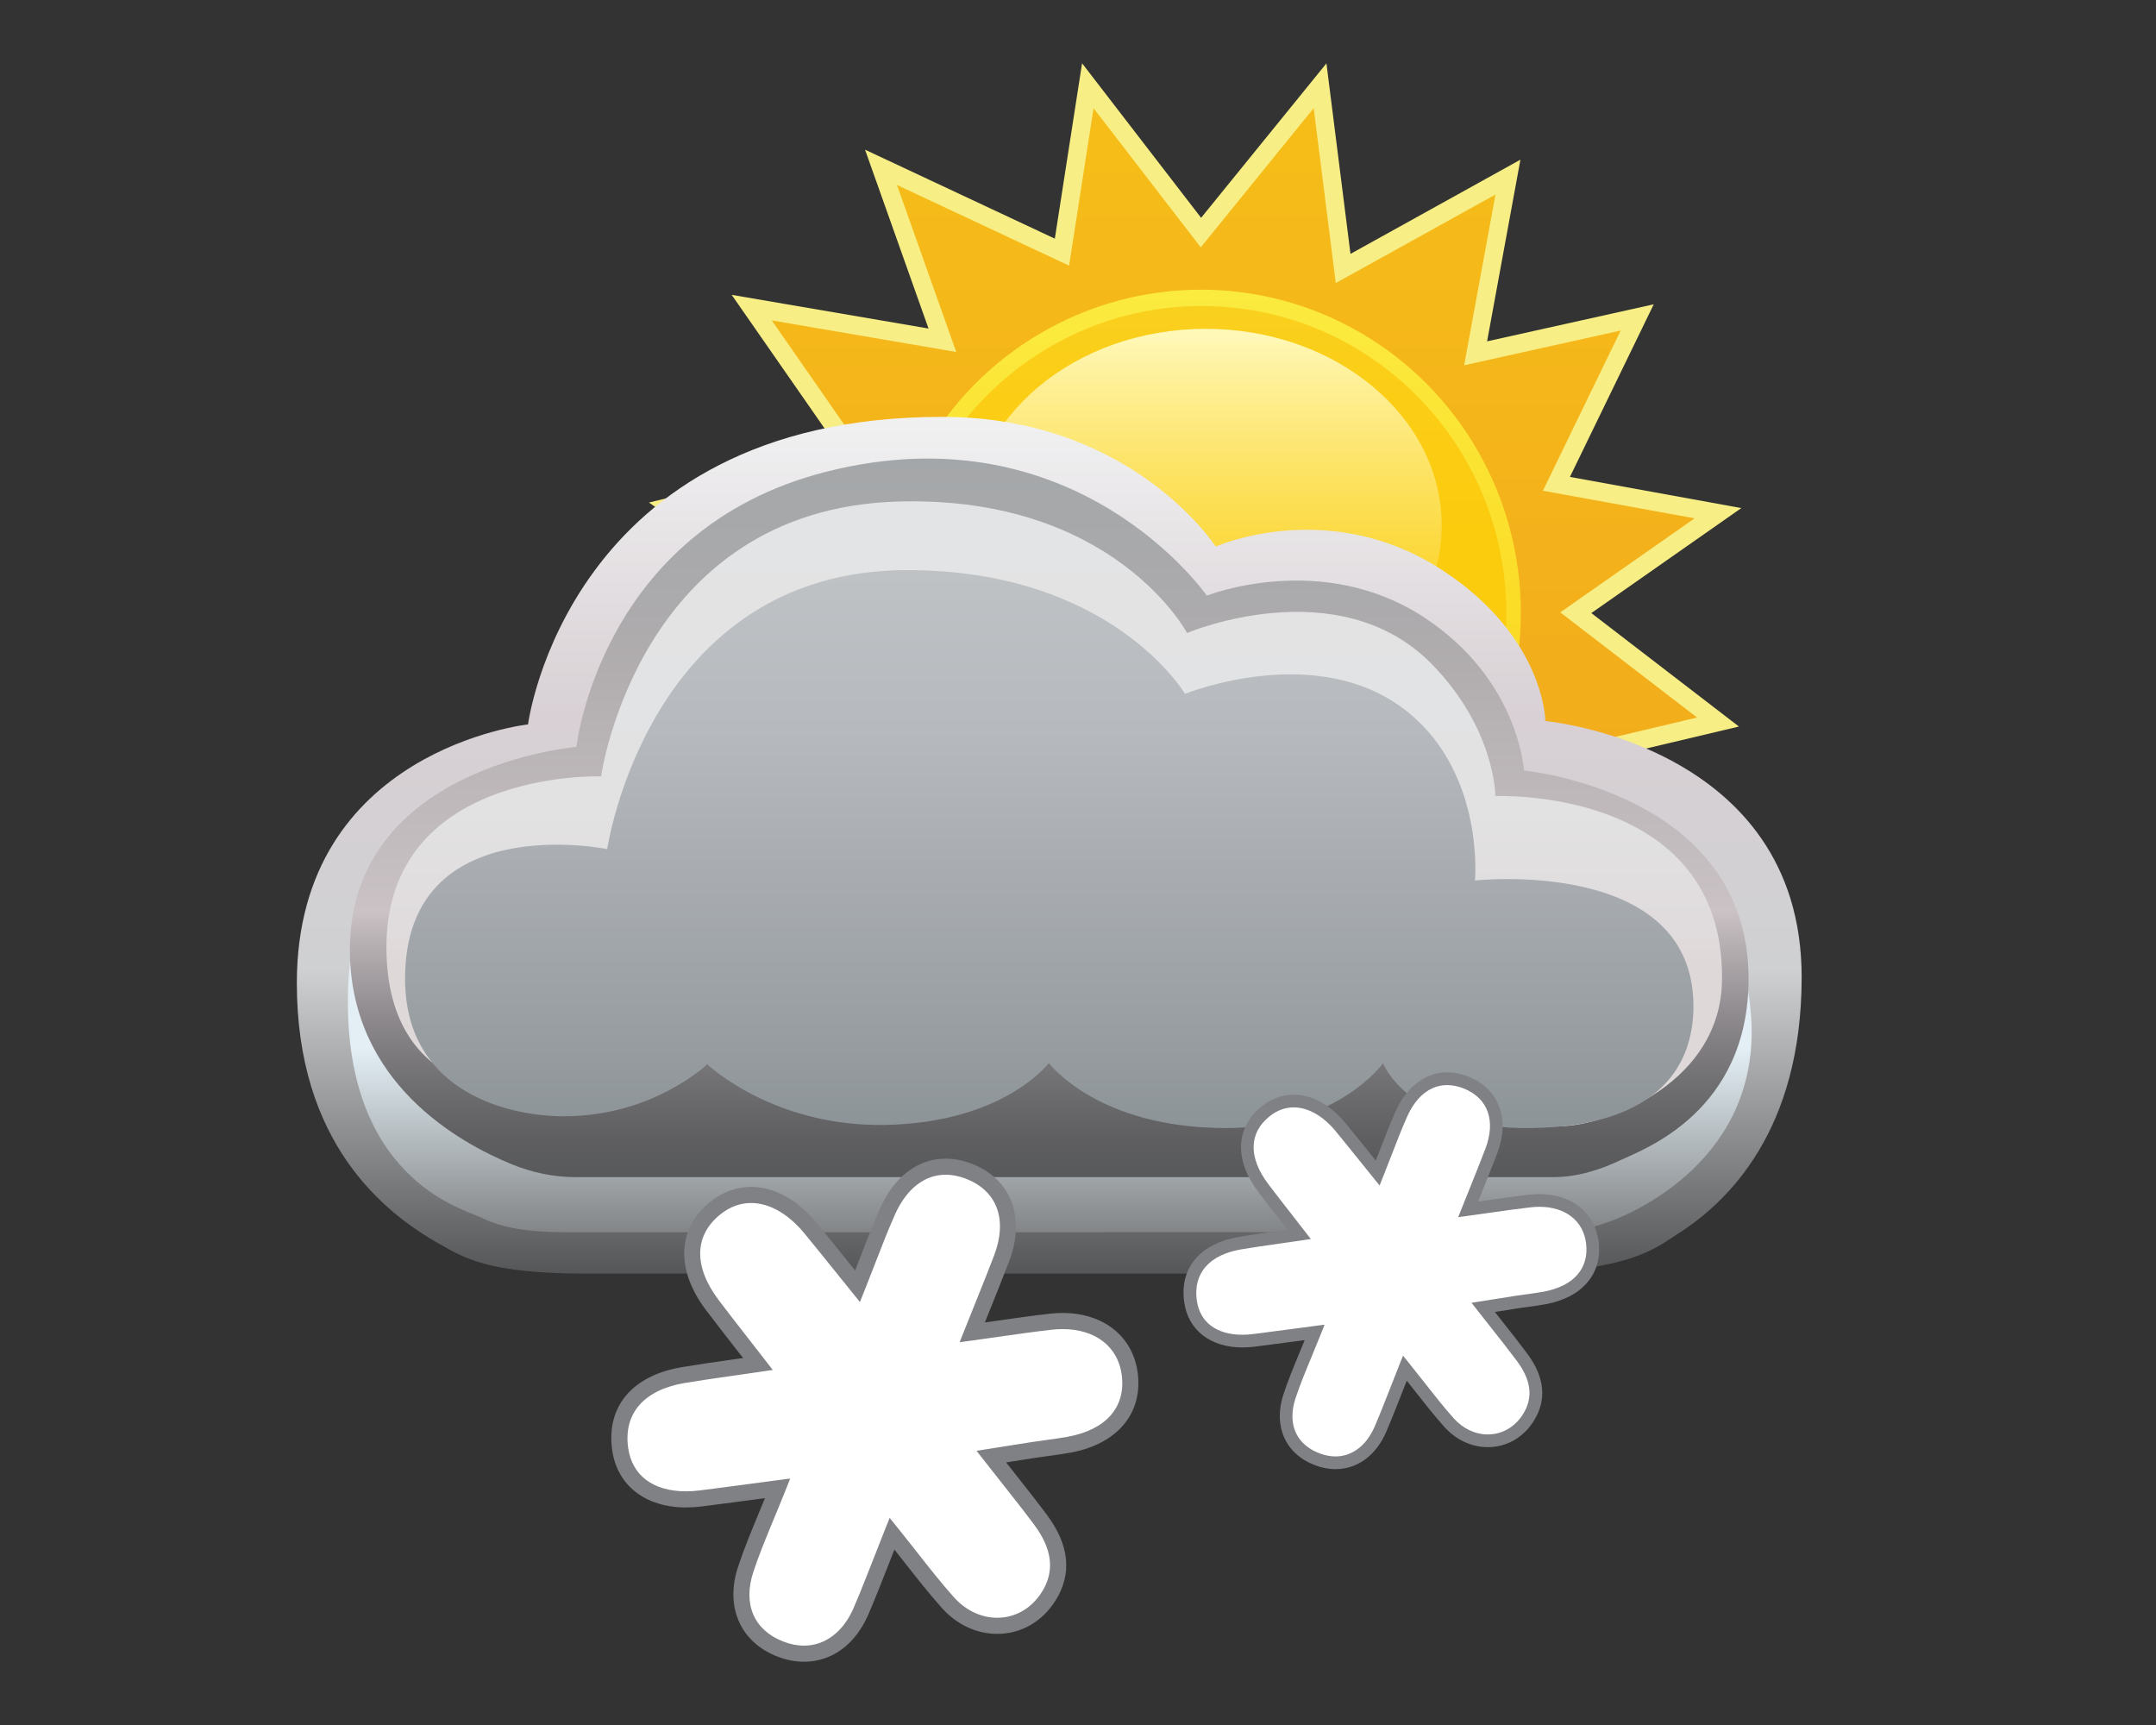 <?xml version="1.0" encoding="iso-8859-1"?>
<!-- Generator: Adobe Illustrator 18.1.0, SVG Export Plug-In . SVG Version: 6.00 Build 0)  -->
<svg version="1.1" id="NEVE_x5F_SOLE" xmlns="http://www.w3.org/2000/svg" xmlns:xlink="http://www.w3.org/1999/xlink" x="0px"
	 y="0px" viewBox="0 0 750 600" style="enable-background:new 0 0 750 600;" xml:space="preserve">
<rect x="0" y="0" width="750" height="600" fill="#333333" stroke="none"/>
<g id="sole_7_">
	<linearGradient id="corona_1_" gradientUnits="userSpaceOnUse" x1="415.514" y1="394.147" x2="415.514" y2="29.823">
		<stop  offset="0" style="stop-color:#F3A51E"/>
		<stop  offset="0.5" style="stop-color:#F3B01B"/>
		<stop  offset="1" style="stop-color:#F6BE18"/>
	</linearGradient>
	<polygon id="corona_6_" style="fill:url(#corona_1_);" points="378.415,29.823 417.762,80.896 459.206,29.823 467.227,93.381 
		524.561,61.602 513.319,122.89 569.529,110.405 541.424,168.289 597.634,178.503 548.169,213.12 597.634,251.141 534.679,266.055 
		568.405,314.7 508.822,307.89 518.94,364.638 469.475,335.129 459.206,394.147 417.762,344.209 382.912,394.147 370.546,335.129 
		313.212,366.908 327.826,307.89 260.374,315.835 298.597,266.055 239.015,252.276 286.231,213.12 233.394,176.234 298.597,160.344 
		261.499,107.001 327.826,118.35 306.467,58.197 369.422,87.706 	"/>
	<path id="bordo_x5F_corona_6_" style="fill:#F7EE85;" d="M381.312,402.005l-12.988-61.988l-59.957,33.232l15.264-61.639
		l-70.4,8.292l39.809-51.845l-61.039-14.114l48.961-40.604l-55.209-38.543l67.565-16.465l-38.791-55.776l68.478,11.718
		L300.914,52.06l66.024,30.948l9.478-61.002l41.411,53.753l43.597-53.727l8.365,66.273l59.114-32.766l-11.589,63.182l57.966-12.875
		l-29.152,60.04l59.626,10.836l-52.184,36.519l51.346,39.468l-64.946,15.385l35.075,50.591l-62.341-7.125l10.59,59.399
		l-51.484-30.713l-10.656,61.24l-43.173-52.023L381.312,402.005z M417.545,338.955l39.714,47.854l9.883-56.796l47.446,28.305
		l-9.646-54.098l56.825,6.495l-32.377-46.7l60.963-14.441l-47.582-36.575l46.744-32.713l-52.793-9.594l27.057-55.726l-54.453,12.095
		l10.895-59.394l-55.553,30.791l-7.679-60.842l-39.29,48.42L380.415,37.64l-8.509,54.765l-59.887-28.071l20.628,58.093
		l-64.178-10.982l35.406,50.911l-62.842,15.314l50.466,35.23l-45.472,37.71l58.126,13.44l-36.637,47.716l64.505-7.598
		l-13.966,56.398l54.712-30.326l11.744,56.049L417.545,338.955z"/>
	
		<linearGradient id="cerchio_x5F_down_1_" gradientUnits="userSpaceOnUse" x1="417.762" y1="325.482" x2="417.762" y2="100.758">
		<stop  offset="0" style="stop-color:#FBCD0E"/>
		<stop  offset="1" style="stop-color:#FBEB3F"/>
	</linearGradient>
	<ellipse id="cerchio_x5F_down_7_" style="fill:url(#cerchio_x5F_down_1_);" cx="417.762" cy="213.12" rx="111.296" ry="112.362"/>
	<linearGradient id="cerchio_x5F_up_1_" gradientUnits="userSpaceOnUse" x1="418.043" y1="320.375" x2="418.043" y2="106.433">
		<stop  offset="0" style="stop-color:#FBCA0C"/>
		<stop  offset="0.628" style="stop-color:#FBCB0E"/>
		<stop  offset="0.854" style="stop-color:#FBCD15"/>
		<stop  offset="1" style="stop-color:#FAD01F"/>
	</linearGradient>
	<ellipse id="cerchio_x5F_up_7_" style="fill:url(#cerchio_x5F_up_1_);" cx="418.043" cy="213.404" rx="105.956" ry="106.971"/>
	<linearGradient id="ovale_x5F_luce_1_" gradientUnits="userSpaceOnUse" x1="419.449" y1="251.141" x2="419.449" y2="114.378">
		<stop  offset="0" style="stop-color:#FBCD12"/>
		<stop  offset="0.123" style="stop-color:#FBCF18"/>
		<stop  offset="0.283" style="stop-color:#FCD328"/>
		<stop  offset="0.465" style="stop-color:#FCDA43"/>
		<stop  offset="0.662" style="stop-color:#FDE469"/>
		<stop  offset="0.87" style="stop-color:#FEF099"/>
		<stop  offset="1" style="stop-color:#FFF9BB"/>
	</linearGradient>
	<ellipse id="ovale_x5F_luce_7_" style="fill:url(#ovale_x5F_luce_1_);" cx="419.449" cy="182.76" rx="82.067" ry="68.382"/>
</g>
<g id="nube_x5F_grande_x5F_scura_7_">
	<linearGradient id="nube_x5F_5_x5F_down_x5F_GR-SC_1_" gradientUnits="userSpaceOnUse" x1="365" y1="443" x2="365" y2="145">
		<stop  offset="0" style="stop-color:#555658"/>
		<stop  offset="0.355" style="stop-color:#CFD0D2"/>
		<stop  offset="0.65" style="stop-color:#D8D0D4"/>
		<stop  offset="1" style="stop-color:#F1F1F2"/>
	</linearGradient>
	
		<path id="nube_x5F_5_x5F_down_x5F_GR-SC_7_" style="fill-rule:evenodd;clip-rule:evenodd;fill:url(#nube_x5F_5_x5F_down_x5F_GR-SC_1_);" d="
		M422.888,190.11c0,0-28.977-45.11-95.177-45.11c-130.309,0-144.029,106.973-144.029,106.973s-80.366,8.737-80.419,89.883
		c-0.035,55.376,29.932,79.785,49.719,90.892c8.523,4.784,16.781,10.252,51.14,10.252c7.813,0,267.065,0,315.363,0
		c46.878,0,56.154-8.751,63.925-13.67c17.807-11.271,43.328-36.156,43.327-89.468c-0.001-80.972-89.148-89.066-89.148-89.066
		s-0.202-29.221-35.861-52.484C462.236,172.548,422.888,190.11,422.888,190.11z"/>
	
		<linearGradient id="nube_x5F_4_x5F_GR-SC_1_" gradientUnits="userSpaceOnUse" x1="365.182" y1="428.602" x2="365.182" y2="171.345">
		<stop  offset="0" style="stop-color:#838587"/>
		<stop  offset="0.249" style="stop-color:#E3EFF5"/>
	</linearGradient>
	<path id="nube_x5F_4_x5F_GR-SC_7_" style="fill-rule:evenodd;clip-rule:evenodd;fill:url(#nube_x5F_4_x5F_GR-SC_1_);" d="
		M415.075,211.965c0,0-44.741-59.092-134.723-34.732c-80.913,21.905-77.65,86.665-77.65,86.665s-79.214,8.504-81.601,79.616
		c-2.212,65.932,39.694,76.865,45.376,79.598c7.078,3.405,14.206,5.467,31.199,5.49l340.986-0.023c9.234,0,9.234,0,18.467-2.733
		c9.791-2.898,56.822-22.55,51.85-74.482c-6.768-70.697-83.103-77.215-83.103-77.215s4.246-31.018-29.832-54.666
		C459.271,193.963,415.075,211.965,415.075,211.965z"/>
	
		<linearGradient id="nube_x5F_3_x5F_GR-SC_1_" gradientUnits="userSpaceOnUse" x1="364.995" y1="409.445" x2="364.995" y2="159.498">
		<stop  offset="0" style="stop-color:#58595B"/>
		<stop  offset="0.056" style="stop-color:#5F5F61"/>
		<stop  offset="0.136" style="stop-color:#717072"/>
		<stop  offset="0.23" style="stop-color:#908C8F"/>
		<stop  offset="0.333" style="stop-color:#BAB3B6"/>
		<stop  offset="0.369" style="stop-color:#CAC2C5"/>
		<stop  offset="0.71" style="stop-color:#B1ADAE"/>
		<stop  offset="0.804" style="stop-color:#ABAAAC"/>
		<stop  offset="1" style="stop-color:#A4A7A9"/>
	</linearGradient>
	<path id="nube_x5F_3_x5F_GR-SC_7_" style="fill-rule:evenodd;clip-rule:evenodd;fill:url(#nube_x5F_3_x5F_GR-SC_1_);" d="
		M419.813,207.182c0,0-45.304-65.339-132.589-43.049c-78.488,20.044-86.703,95.665-86.703,95.665s-79.78,6.652-78.792,71.749
		c0.686,45.201,37.911,65.838,56.138,73.354c6.982,2.879,14.613,4.544,22.404,4.544h339.877c8.605,0,16.66-2.578,24.084-6.15
		c7.103-3.417,44.037-16.4,44.037-62.866c0-64.964-78.131-72.432-78.131-72.432s-1.747-31.66-34.804-53.299
		C459.663,191.348,419.813,207.182,419.813,207.182z"/>
	
		<linearGradient id="nube_x5F_2_x5F_GR-SC_1_" gradientUnits="userSpaceOnUse" x1="366.731" y1="389.842" x2="366.731" y2="172.322">
		<stop  offset="0.25" style="stop-color:#DFD8D9"/>
		<stop  offset="0.297" style="stop-color:#E0DBDC"/>
		<stop  offset="0.495" style="stop-color:#E2E2E3"/>
		<stop  offset="1" style="stop-color:#E3E4E5"/>
	</linearGradient>
	<path id="nube_x5F_2_x5F_GR-SC_7_" style="fill-rule:evenodd;clip-rule:evenodd;fill:url(#nube_x5F_2_x5F_GR-SC_1_);" d="
		M243.187,347.263c0,0,17.775,28.064,58.953,27.333c43.551-0.773,63.925-30.749,63.925-30.749s7.697,32.752,56.822,33.483
		c40.452,0.602,49.719-26.65,49.719-26.65s10.332,44.654,71.738,40.999c15.94-0.949,54.308-15.247,54.691-50.936
		c0.722-67.255-78.841-63.862-78.841-63.862s0-23.233-22.019-45.783c-32.5-33.284-85.233-10.933-85.233-10.933
		s-25.349-47.751-100.271-45.731c-90.643,2.442-103.579,95.613-103.579,95.613s-77.742-2.781-74.579,63.385
		c2.131,44.58,38.922,48.68,62.504,48.68C229.528,382.112,243.187,347.263,243.187,347.263z"/>
	
		<linearGradient id="nube_x5F_1_x5F_up_x5F_GR-SC_1_" gradientUnits="userSpaceOnUse" x1="365" y1="392.718" x2="365" y2="198.981">
		<stop  offset="0.007" style="stop-color:#8D9498"/>
		<stop  offset="0.25" style="stop-color:#9DA2A6"/>
		<stop  offset="0.717" style="stop-color:#B6B9BD"/>
		<stop  offset="1" style="stop-color:#BFC2C5"/>
	</linearGradient>
	
		<path id="nube_x5F_1_x5F_up_x5F_GR-SC_7_" style="fill-rule:evenodd;clip-rule:evenodd;fill:url(#nube_x5F_1_x5F_up_x5F_GR-SC_1_);" d="
		M246.026,370.187c0,0,22.768,21.785,61.886,21.09c41.372-0.734,56.961-21.528,56.961-21.528s16.819,22.612,61.567,22.612
		c38.629,0,54.691-22.55,54.691-22.55s8.523,23.233,51.85,22.55c42.617-0.672,56.112-20.5,56.112-42.366
		c0-52.13-76-43.733-76-43.733s3.374-36.395-22.729-58.082c-31.252-25.966-78.131-6.833-78.131-6.833s-25.397-43.049-96.598-43.049
		c-90.205,0-104.411,97.032-104.411,97.032s-70.318-14.385-70.318,45.099c0,37.583,33,47.832,55.402,47.832
		C227.191,388.262,246.026,370.187,246.026,370.187z"/>
</g>
<g id="fiocco_x5F_grande_x5F_SX">
	<path id="riempimento_x5F_fiocco_10_" style="fill:#FFFFFF;" d="M298.31,447.395c3.961-9.946,6.908-18.145,10.456-26.076
		c6.056-13.538,16.991-18.572,28.82-13.709c11.861,4.876,16.065,16.338,10.858,30.037c-3.093,8.137-6.419,16.186-10.239,25.778
		c10.196-1.395,18.782-2.746,27.411-3.711c14.844-1.661,25.892,5.863,27.405,18.396c1.505,12.465-6.348,21.646-20.974,24.363
		c-4.154,0.772-8.368,1.224-12.548,1.86c-4.171,0.635-8.336,1.317-14.652,2.32c6.232,7.97,11.838,14.871,17.144,21.996
		c6.124,8.224,8.651,17.239,2.825,26.555c-8.008,12.807-24.729,13.825-35.145,2.146c-6.468-7.253-12.272-15.098-19.362-23.906
		c-3.976,9.983-7.161,18.477-10.724,26.81c-5.438,12.719-16.485,17.837-28.127,13.323c-11.375-4.411-16.259-14.967-12.051-27.721
		c2.945-8.926,6.864-17.531,11.104-28.177c-10.341,1.362-18.546,2.49-26.764,3.515c-15.494,1.932-26.285-4.743-28.019-17.264
		c-1.868-13.491,6.188-22.989,21.975-25.648c7.951-1.339,15.954-2.377,25.959-3.849c-5.895-7.604-10.957-13.999-15.873-20.504
		c-9.77-12.928-9.31-25.504,1.135-33.793c10.046-7.972,22.949-5.219,33.102,7.13C287.078,433.409,292.034,439.629,298.31,447.395z"
		/>
	<path id="bordo_x5F_fiocco_10_" style="fill:#808184;" d="M279.681,577.995c-3.043,0-6.151-0.607-9.237-1.804
		c-12.924-5.011-18.301-17.263-13.699-31.212c2.03-6.153,4.544-12.225,7.206-18.653c0.707-1.707,1.427-3.446,2.159-5.237
		c-1.624,0.216-3.197,0.426-4.731,0.63c-6.297,0.839-11.734,1.564-17.288,2.257c-1.866,0.233-3.707,0.351-5.469,0.351
		c-14.125,0-23.962-7.668-25.671-20.011c-2.093-15.117,6.985-25.882,24.286-28.795c5.393-0.908,10.684-1.661,16.811-2.533
		c1.444-0.205,2.923-0.416,4.447-0.635c-0.846-1.086-1.677-2.151-2.493-3.198c-3.651-4.682-7.1-9.104-10.449-13.535
		c-10.602-14.029-9.978-28.466,1.628-37.678c4.213-3.344,9.088-5.111,14.098-5.111c8.064,0,16.2,4.495,22.911,12.657
		c3.419,4.158,6.725,8.265,10.554,13.021c0.884,1.098,1.79,2.223,2.723,3.381c0.626-1.603,1.23-3.161,1.819-4.683
		c2.311-5.969,4.495-11.607,6.922-17.031c4.884-10.918,13.17-17.18,22.733-17.18c3.177,0,6.444,0.681,9.71,2.024
		c13.236,5.442,18.108,18.64,12.412,33.624c-2.11,5.55-4.351,11.118-6.725,17.013c-0.568,1.414-1.148,2.854-1.74,4.328
		c1.567-0.221,3.099-0.44,4.603-0.654c6.277-0.896,12.206-1.741,18.101-2.401c1.458-0.163,2.913-0.246,4.323-0.246
		c14.355,0,24.63,8.279,26.177,21.091c1.684,13.958-7.223,24.478-23.244,27.454c-2.705,0.503-5.445,0.874-8.096,1.234
		c-1.516,0.206-3.032,0.411-4.544,0.641c-2.781,0.424-5.561,0.868-8.98,1.416l-0.946,0.151c0.933,1.184,1.852,2.346,2.759,3.493
		c4.024,5.09,7.825,9.898,11.485,14.812c7.767,10.43,8.761,20.428,2.954,29.715c-4.614,7.377-12.013,11.609-20.303,11.61
		c-7.226,0-14.083-3.226-19.309-9.084c-4.456-4.997-8.606-10.278-12.999-15.869c-1.126-1.432-2.27-2.889-3.446-4.374
		c-0.623,1.584-1.23,3.133-1.824,4.652c-2.421,6.182-4.708,12.022-7.149,17.731C297.64,571.93,289.446,577.994,279.681,577.995z
		 M274.882,514.278l-1.768,4.439c-1.371,3.442-2.699,6.651-3.984,9.753c-2.621,6.33-5.096,12.308-7.062,18.265
		c-3.699,11.212,0.191,20.271,10.404,24.231c2.436,0.945,4.863,1.424,7.21,1.424c7.414,0,13.729-4.825,17.326-13.237
		c2.407-5.63,4.679-11.43,7.083-17.571c1.149-2.935,2.342-5.978,3.614-9.174l1.776-4.46l3.01,3.739
		c2.276,2.827,4.42,5.556,6.497,8.197c4.337,5.52,8.434,10.734,12.775,15.601c4.147,4.65,9.519,7.21,15.126,7.21
		c6.316,0,11.984-3.272,15.551-8.977c4.523-7.233,3.641-14.886-2.696-23.396c-3.612-4.851-7.389-9.627-11.387-14.684
		c-1.851-2.341-3.753-4.747-5.718-7.259l-2.931-3.748l10.346-1.647c3.436-0.55,6.227-0.997,9.022-1.422
		c1.542-0.234,3.088-0.445,4.634-0.654c2.583-0.35,5.255-0.713,7.826-1.191c13.221-2.456,20.039-10.21,18.703-21.272
		c-1.203-9.966-9.102-16.158-20.613-16.158c-1.203,0-2.447,0.071-3.699,0.211c-5.811,0.65-11.7,1.491-17.933,2.38
		c-3.007,0.429-6.124,0.874-9.409,1.323l-4.761,0.652l1.778-4.465c1.228-3.083,2.405-6.007,3.539-8.825
		c2.363-5.869,4.594-11.413,6.684-16.912c4.658-12.252,1.179-22.14-9.303-26.45c-2.587-1.064-5.137-1.603-7.579-1.603
		c-7.361,0-13.618,4.924-17.618,13.865c-2.367,5.293-4.427,10.61-6.811,16.766c-1.129,2.917-2.311,5.967-3.599,9.202l-1.772,4.449
		l-3.01-3.725c-2.041-2.524-3.942-4.886-5.751-7.135c-3.819-4.743-7.117-8.84-10.517-12.976
		c-5.626-6.843-12.226-10.611-18.582-10.611c-3.785,0-7.356,1.311-10.613,3.897c-9.234,7.328-9.468,18.229-0.641,29.909
		c3.322,4.396,6.758,8.803,10.397,13.467c1.747,2.24,3.557,4.562,5.455,7.009l2.939,3.791l-4.746,0.699
		c-3.267,0.481-6.322,0.915-9.231,1.329c-6.09,0.867-11.348,1.615-16.671,2.511c-14.147,2.382-21.315,10.583-19.665,22.499
		c1.335,9.645,8.669,15.176,20.12,15.176c1.532,0,3.139-0.104,4.776-0.308c5.53-0.69,10.956-1.413,17.24-2.25
		c2.991-0.399,6.134-0.818,9.505-1.262L274.882,514.278z"/>
</g>
<g id="fiocco_x5F_piccolo_x5F_DX">
	<path id="riempimento_x5F_fiocco_9_" style="fill:#FFFFFF;" d="M479.253,408.013c3.123-7.843,5.447-14.309,8.245-20.563
		c4.776-10.675,13.399-14.646,22.727-10.811c9.353,3.845,12.668,12.884,8.562,23.686c-2.439,6.417-5.062,12.764-8.074,20.328
		c8.04-1.1,14.811-2.165,21.615-2.927c11.705-1.31,20.417,4.623,21.611,14.507c1.187,9.829-5.006,17.07-16.539,19.212
		c-3.276,0.609-6.598,0.965-9.895,1.467c-3.289,0.501-6.573,1.039-11.554,1.83c4.914,6.285,9.335,11.727,13.519,17.345
		c4.829,6.486,6.822,13.594,2.228,20.941c-6.315,10.099-19.5,10.902-27.714,1.692c-5.101-5.719-9.677-11.906-15.269-18.851
		c-3.135,7.872-5.647,14.571-8.456,21.142c-4.288,10.03-12.999,14.066-22.18,10.506c-8.97-3.478-12.821-11.802-9.503-21.86
		c2.322-7.039,5.413-13.824,8.756-22.22c-8.154,1.074-14.625,1.963-21.105,2.772c-12.218,1.523-20.728-3.741-22.095-13.614
		c-1.473-10.639,4.88-18.128,17.329-20.225c6.27-1.056,12.581-1.874,20.471-3.035c-4.649-5.997-8.64-11.039-12.517-16.169
		c-7.705-10.195-7.342-20.111,0.895-26.648c7.922-6.287,18.097-4.115,26.104,5.622C470.395,396.984,474.303,401.889,479.253,408.013
		z"/>
	<path id="bordo_x5F_fiocco_9_" style="fill:#808184;" d="M464.563,511c-2.4,0-4.85-0.479-7.284-1.422
		c-10.191-3.952-14.432-13.613-10.803-24.613c1.6-4.852,3.583-9.64,5.683-14.709c0.557-1.346,1.125-2.718,1.703-4.13
		c-1.28,0.17-2.521,0.336-3.73,0.497c-4.965,0.662-9.253,1.234-13.633,1.78c-1.472,0.183-2.923,0.277-4.313,0.277
		c-11.139,0-18.896-6.047-20.244-15.78c-1.651-11.921,5.509-20.41,19.151-22.707c4.253-0.716,8.425-1.31,13.257-1.997
		c1.139-0.162,2.305-0.328,3.507-0.501c-0.668-0.857-1.322-1.696-1.966-2.522c-2.879-3.692-5.599-7.179-8.24-10.673
		c-8.361-11.063-7.869-22.447,1.284-29.711c3.323-2.637,7.167-4.031,11.117-4.031c6.359,0,12.775,3.544,18.067,9.981
		c2.696,3.279,5.304,6.518,8.323,10.268c0.697,0.866,1.411,1.753,2.147,2.667c0.493-1.264,0.97-2.492,1.434-3.693
		c1.823-4.707,3.545-9.153,5.458-13.43c3.851-8.61,10.386-13.548,17.927-13.548c2.505,0,5.081,0.537,7.657,1.596
		c10.437,4.291,14.279,14.699,9.788,26.515c-1.664,4.377-3.431,8.767-5.303,13.416c-0.448,1.115-0.906,2.251-1.372,3.413
		c1.236-0.174,2.444-0.347,3.63-0.516c4.95-0.706,9.625-1.373,14.274-1.894c1.149-0.128,2.297-0.194,3.409-0.194
		c11.32,0,19.422,6.529,20.642,16.632c1.328,11.007-5.696,19.303-18.33,21.65c-2.133,0.396-4.294,0.689-6.384,0.973
		c-1.195,0.162-2.391,0.324-3.583,0.506c-2.193,0.334-4.385,0.685-7.082,1.116l-0.746,0.119c0.736,0.933,1.46,1.85,2.176,2.755
		c3.173,4.014,6.17,7.805,9.057,11.681c6.125,8.225,6.908,16.109,2.329,23.433c-3.638,5.818-9.473,9.155-16.011,9.155
		c-5.698,0-11.106-2.544-15.227-7.164c-3.514-3.941-6.786-8.105-10.25-12.514c-0.888-1.129-1.79-2.278-2.718-3.449
		c-0.491,1.249-0.97,2.471-1.439,3.669c-1.909,4.875-3.712,9.48-5.637,13.983C478.724,506.218,472.263,511,464.563,511z
		 M460.778,460.755l-1.394,3.5c-1.081,2.714-2.128,5.245-3.142,7.691c-2.067,4.991-4.019,9.706-5.569,14.403
		c-2.917,8.842,0.15,15.985,8.205,19.108c1.921,0.745,3.835,1.123,5.685,1.123c5.847,0,10.826-3.804,13.663-10.438
		c1.898-4.439,3.689-9.013,5.586-13.856c0.906-2.314,1.846-4.714,2.85-7.235l1.401-3.517l2.374,2.948
		c1.795,2.23,3.486,4.381,5.123,6.464c3.42,4.353,6.651,8.465,10.074,12.303c3.27,3.667,7.506,5.686,11.928,5.686
		c4.981,0,9.45-2.581,12.263-7.079c3.567-5.704,2.872-11.739-2.126-18.449c-2.849-3.825-5.826-7.592-8.979-11.58
		c-1.459-1.846-2.959-3.743-4.509-5.724l-2.311-2.955l8.159-1.299c2.71-0.433,4.911-0.786,7.115-1.121
		c1.216-0.185,2.435-0.351,3.654-0.516c2.037-0.276,4.144-0.562,6.171-0.939c10.426-1.937,15.802-8.051,14.749-16.775
		c-0.949-7.859-7.177-12.742-16.254-12.742c-0.949,0-1.93,0.056-2.917,0.167c-4.583,0.513-9.226,1.175-14.142,1.877
		c-2.371,0.338-4.829,0.689-7.42,1.043l-3.754,0.514l1.402-3.521c0.968-2.431,1.896-4.737,2.791-6.959
		c1.863-4.628,3.623-9,5.27-13.336c3.673-9.662,0.93-17.459-7.336-20.857c-2.04-0.839-4.051-1.264-5.977-1.264
		c-5.805,0-10.739,3.883-13.893,10.933c-1.867,4.174-3.491,8.367-5.371,13.221c-0.891,2.3-1.823,4.706-2.838,7.257l-1.398,3.508
		l-2.374-2.937c-1.609-1.991-3.108-3.853-4.535-5.626c-3.012-3.74-5.612-6.971-8.294-10.232c-4.437-5.396-9.641-8.368-14.653-8.368
		c-2.984,0-5.801,1.034-8.369,3.073c-7.282,5.779-7.467,14.375-0.506,23.585c2.62,3.467,5.329,6.941,8.199,10.62
		c1.378,1.767,2.805,3.598,4.302,5.527l2.318,2.989l-3.743,0.551c-2.577,0.379-4.986,0.722-7.28,1.048
		c-4.802,0.683-8.949,1.273-13.146,1.98c-11.156,1.879-16.808,8.346-15.507,17.742c1.053,7.605,6.836,11.967,15.866,11.967
		c1.208,0,2.475-0.082,3.766-0.243c4.361-0.544,8.64-1.114,13.595-1.775c2.359-0.314,4.837-0.645,7.495-0.995L460.778,460.755z"/>
</g>
</svg>
